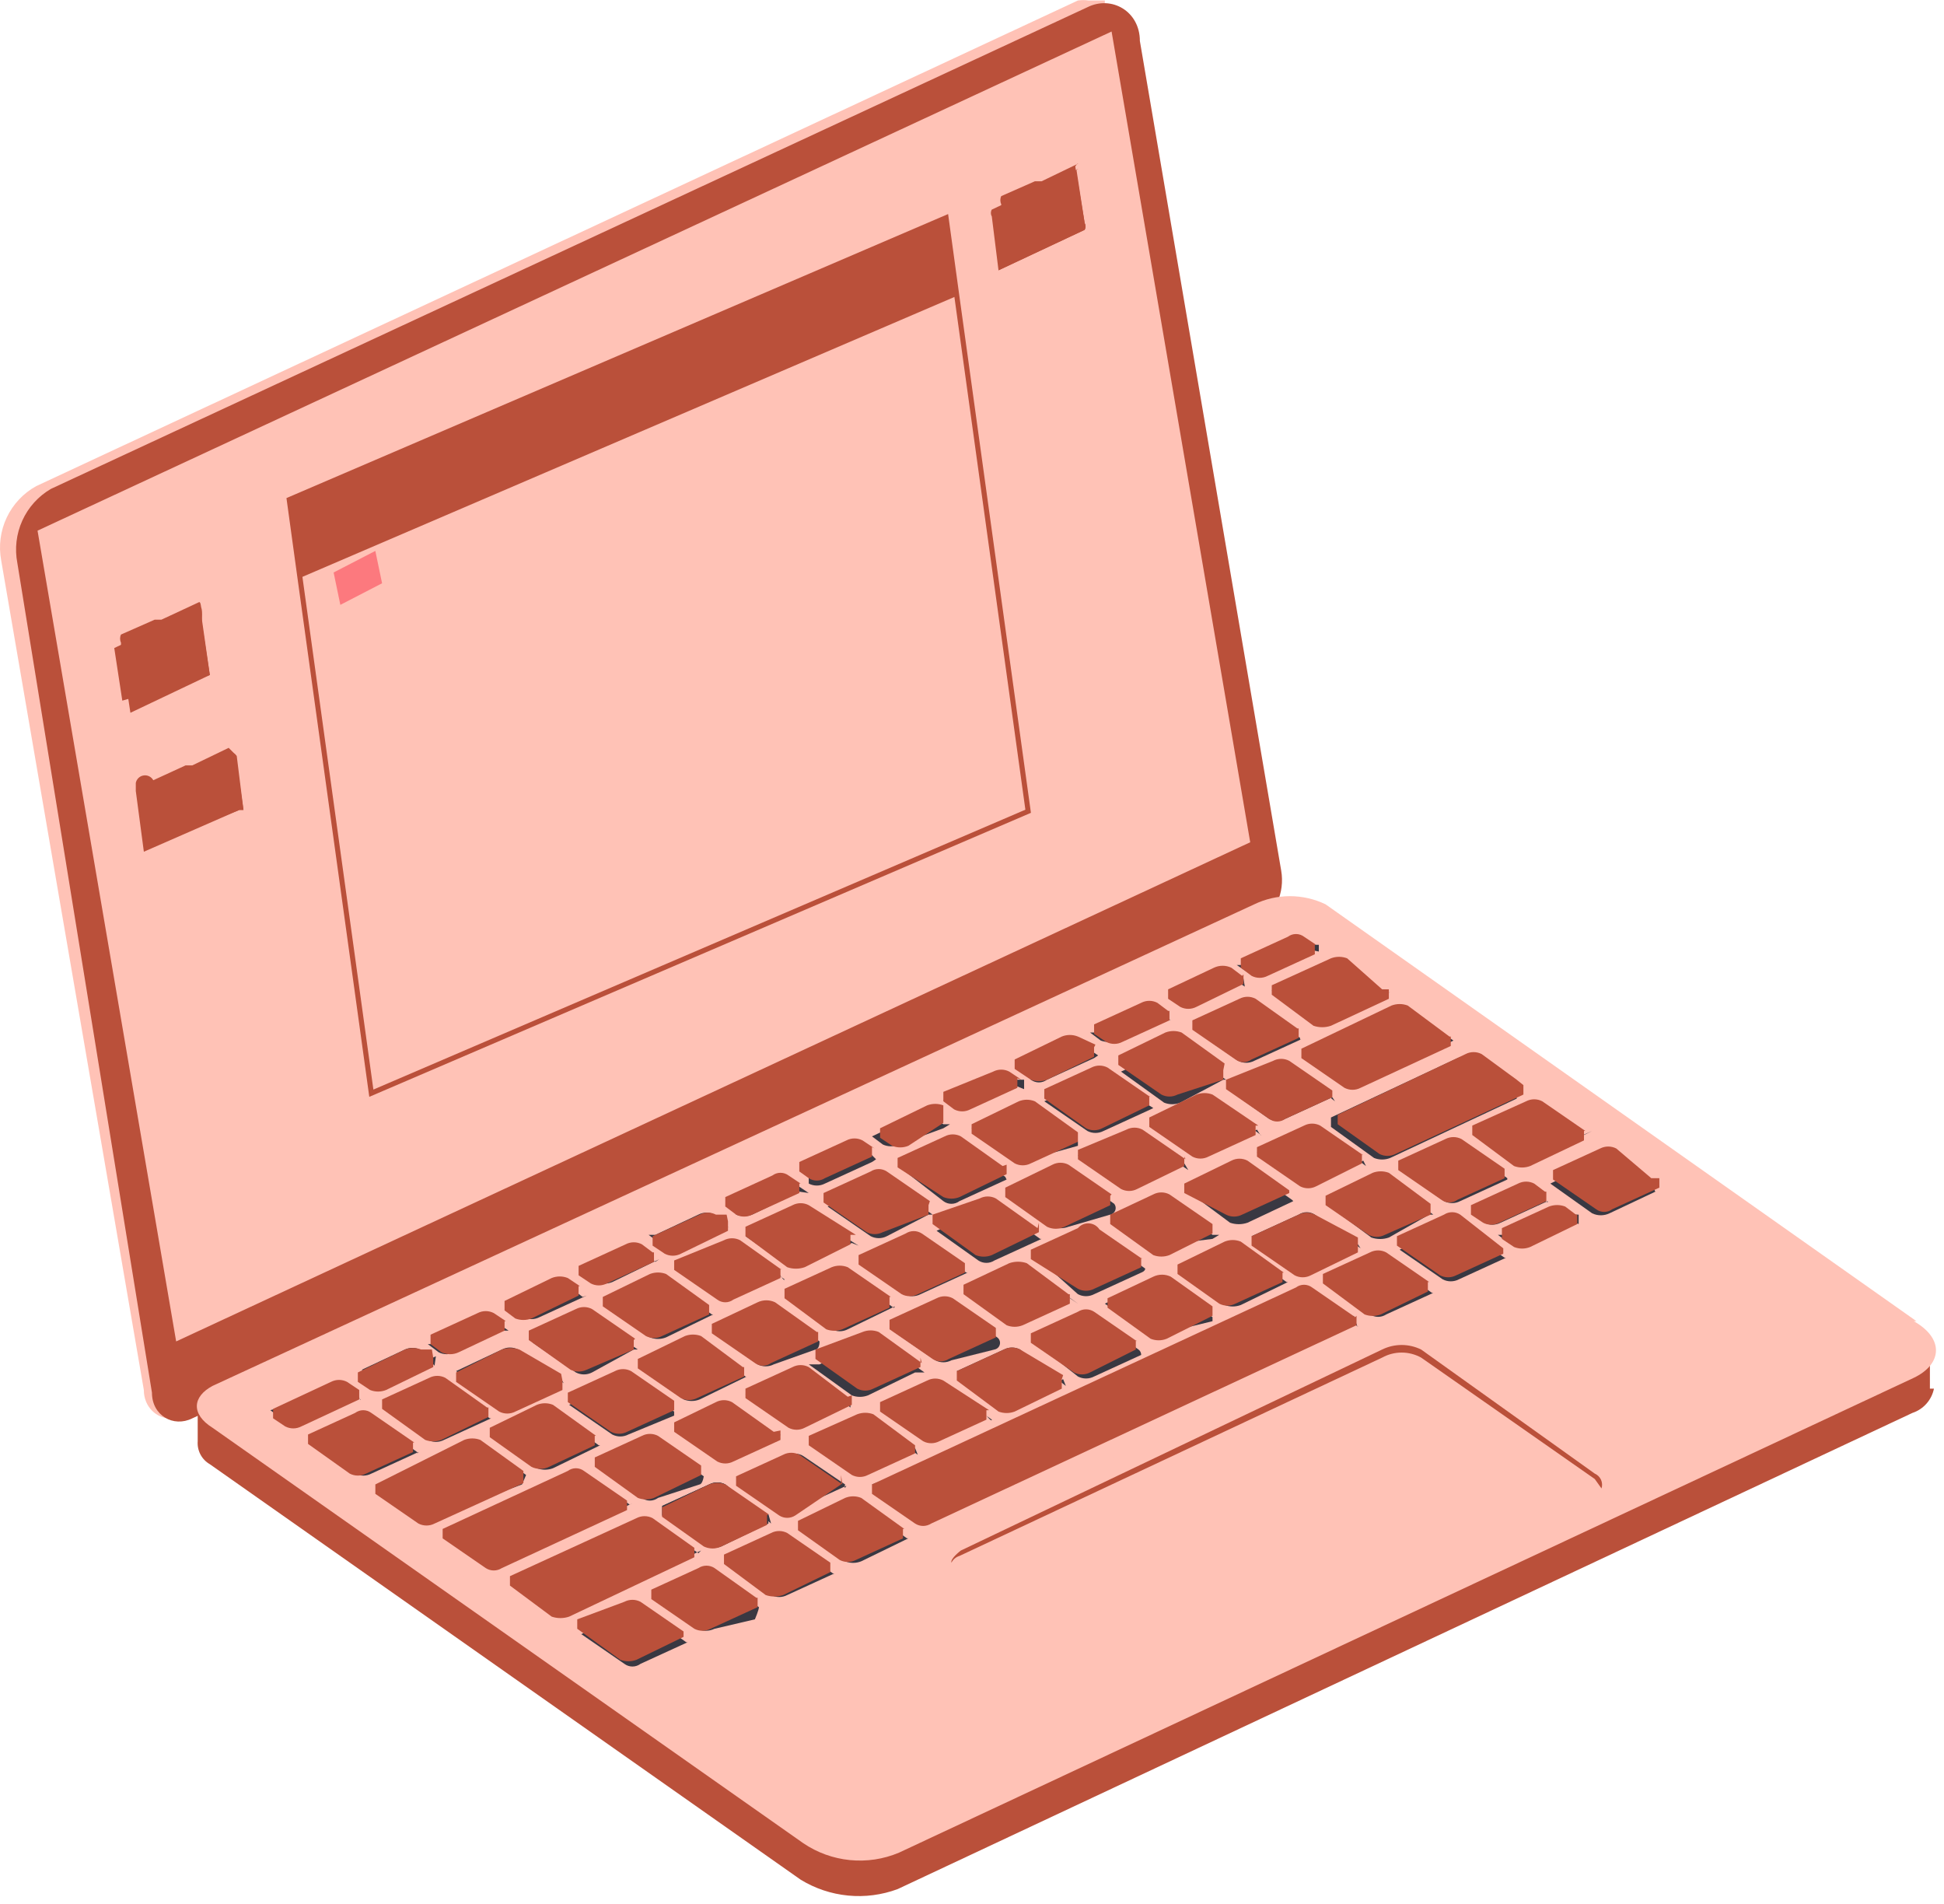 <svg width="96" height="94" viewBox="0 0 96 94" fill="none" xmlns="http://www.w3.org/2000/svg">
<path d="M62.469 42.983L55.49 1.956C55.449 1.641 55.345 1.337 55.185 1.063C55.025 0.788 54.813 0.549 54.56 0.357V0.024H53.762C53.586 -0.002 53.407 -0.002 53.23 0.024L1.786 24.001C1.151 24.353 0.642 24.896 0.332 25.553C0.021 26.211 -0.074 26.949 0.058 27.664L7.103 68.625C7.103 69.491 7.768 70.024 8.366 70.024H9.097L61.206 45.78C61.672 45.495 62.042 45.075 62.267 44.576C62.492 44.078 62.563 43.523 62.469 42.983Z" fill="#FFC2B6"/>
<path d="M53.697 0.358L2.519 24.135C1.896 24.496 1.401 25.043 1.103 25.7C0.805 26.357 0.719 27.09 0.857 27.798L7.504 68.759C7.504 69.891 8.567 70.491 9.498 70.025L62.006 45.781C62.472 45.495 62.841 45.076 63.067 44.577C63.292 44.078 63.362 43.523 63.269 42.984L56.29 2.023C56.29 0.558 54.894 -0.242 53.697 0.358V0.358Z" fill="#BA503A"/>
<path d="M54.893 1.556L1.854 26.199L8.699 66.228L61.739 41.584L54.893 1.556Z" fill="#FFC2B6"/>
<path d="M11.292 36.922L9.497 37.788C9.497 37.788 9.497 37.788 9.165 37.788L7.57 38.521C7.524 38.437 7.453 38.37 7.368 38.327C7.282 38.285 7.185 38.27 7.091 38.285C6.997 38.299 6.909 38.342 6.84 38.408C6.771 38.475 6.724 38.56 6.706 38.654V39.054L7.104 42.051L11.823 39.986H12.023L11.624 37.255L11.292 36.922Z" fill="#BA503A"/>
<path d="M11.425 37.19L7.105 39.188L7.437 41.718L11.824 39.987H12.023L11.691 37.323C11.691 37.323 11.558 37.123 11.425 37.19Z" fill="#BA503A"/>
<path d="M9.83 29.729L7.969 30.595H7.636L5.975 31.328C5.945 31.39 5.93 31.459 5.93 31.528C5.93 31.597 5.945 31.665 5.975 31.727V32.127L6.44 35.191L10.362 33.326L9.963 30.529C9.963 30.529 9.963 29.663 9.83 29.729Z" fill="#BA503A"/>
<path d="M9.895 29.996L5.642 31.994L6.04 34.592L10.361 33.326L9.962 30.729C9.962 30.729 10.028 29.93 9.895 29.996Z" fill="#BA503A"/>
<path d="M53.233 8.083L51.438 8.949H51.106L49.444 9.682C49.414 9.744 49.399 9.813 49.399 9.882C49.399 9.951 49.414 10.019 49.444 10.082V10.481L49.311 13.345L53.565 11.347C53.594 11.296 53.609 11.239 53.609 11.181C53.609 11.122 53.594 11.065 53.565 11.014L53.1 8.217C53.1 8.217 53.233 8.017 53.233 8.083Z" fill="#BA503A"/>
<path d="M53.23 8.35L48.977 10.348C48.947 10.399 48.932 10.457 48.932 10.515C48.932 10.573 48.947 10.631 48.977 10.681L49.309 13.345L53.563 11.348C53.592 11.297 53.607 11.239 53.607 11.181C53.607 11.123 53.592 11.065 53.563 11.014L53.164 8.417C53.164 8.417 53.23 8.284 53.23 8.35Z" fill="#BA503A"/>
<path d="M95.304 68.559V66.695H93.776L65.262 46.647C64.756 46.314 64.177 46.11 63.575 46.052C62.973 45.994 62.365 46.084 61.806 46.314L12.953 69.092H9.763V71.157C9.746 71.383 9.793 71.609 9.899 71.81C10.004 72.01 10.165 72.177 10.361 72.289L39.54 92.803C40.251 93.238 41.05 93.505 41.879 93.586C42.708 93.667 43.544 93.558 44.325 93.269L94.44 69.758C94.707 69.67 94.946 69.513 95.133 69.302C95.32 69.092 95.448 68.835 95.504 68.559H95.304Z" fill="#BA503A"/>
<path d="M94.639 65.228L65.461 44.648C64.911 44.383 64.309 44.245 63.699 44.245C63.089 44.245 62.487 44.383 61.938 44.648L10.494 68.425C9.497 68.958 9.43 69.824 10.494 70.49L39.672 91.004C40.358 91.468 41.149 91.754 41.973 91.835C42.797 91.917 43.628 91.791 44.391 91.47L94.506 68.026C95.902 67.36 96.035 66.094 94.506 65.228H94.639Z" fill="#FFC2B6"/>
<path d="M82.409 58.035L65.195 45.914C64.849 45.721 64.46 45.62 64.065 45.62C63.669 45.62 63.281 45.721 62.935 45.914L12.62 69.225C11.956 69.225 11.889 70.157 12.62 70.557L29.835 82.679C30.197 82.855 30.595 82.947 30.998 82.947C31.401 82.947 31.799 82.855 32.161 82.679L82.409 59.101C82.941 59.035 83.008 58.435 82.409 58.035Z" fill="#FFC2B6"/>
<path d="M78.754 73.288L70.18 66.628C69.88 66.481 69.55 66.404 69.216 66.404C68.882 66.404 68.553 66.481 68.253 66.628L47.449 76.552C46.851 76.552 46.851 77.284 47.449 77.617L56.023 83.678C56.323 83.825 56.653 83.902 56.987 83.902C57.321 83.902 57.65 83.825 57.95 83.678L78.821 73.954C78.938 73.913 79.04 73.837 79.112 73.735C79.184 73.634 79.222 73.512 79.222 73.388C79.222 73.263 79.184 73.142 79.112 73.041C79.04 72.939 78.938 72.863 78.821 72.822L78.754 73.288Z" fill="#FFC2B6"/>
<path d="M47.383 76.818L68.253 67.027C68.548 66.864 68.88 66.778 69.217 66.778C69.554 66.778 69.885 66.864 70.18 67.027L78.755 73.022L79.087 73.488C79.132 73.346 79.123 73.193 79.062 73.057C79 72.922 78.891 72.814 78.755 72.755L70.18 66.628C69.88 66.481 69.551 66.404 69.217 66.404C68.883 66.404 68.553 66.481 68.253 66.628L47.449 76.552C47.449 76.552 46.918 76.951 46.984 77.151C47.025 77.072 47.081 77.001 47.15 76.944C47.218 76.887 47.297 76.844 47.383 76.818V76.818Z" fill="#BA503A"/>
<path d="M20.598 71.689L18.537 70.224C18.28 70.127 17.997 70.127 17.74 70.224L15.413 71.29L17.54 72.755C17.663 72.819 17.8 72.853 17.939 72.853C18.078 72.853 18.215 72.819 18.338 72.755L20.664 71.689C20.664 71.689 20.598 71.822 20.598 71.689Z" fill="#393842"/>
<path d="M33.89 81.08L31.83 79.615C31.707 79.551 31.57 79.517 31.431 79.517C31.292 79.517 31.155 79.551 31.032 79.615L28.706 80.68L30.833 82.146C30.948 82.232 31.088 82.279 31.232 82.279C31.376 82.279 31.515 82.232 31.631 82.146L33.957 81.08H33.89Z" fill="#393842"/>
<path d="M37.478 79.349L35.418 77.884C35.162 77.78 34.876 77.78 34.62 77.884L32.361 78.95L34.421 80.415C34.556 80.48 34.703 80.513 34.853 80.513C35.003 80.513 35.15 80.48 35.285 80.415L37.279 79.949C37.279 79.949 37.478 79.482 37.478 79.349Z" fill="#393842"/>
<path d="M41.134 77.684L39.074 76.219C38.955 76.141 38.817 76.1 38.675 76.1C38.533 76.1 38.395 76.141 38.276 76.219L35.95 77.284L38.077 78.75C38.2 78.814 38.337 78.847 38.476 78.847C38.614 78.847 38.751 78.814 38.874 78.75L41.201 77.684H41.134Z" fill="#393842"/>
<path d="M44.79 75.951L42.729 74.486C42.606 74.422 42.469 74.388 42.33 74.388C42.191 74.388 42.055 74.422 41.931 74.486L39.605 75.552L41.732 77.084C41.988 77.187 42.274 77.187 42.53 77.084L44.856 75.951H44.79Z" fill="#393842"/>
<path d="M24.187 70.024L22.06 68.559C21.937 68.495 21.8 68.461 21.662 68.461C21.523 68.461 21.386 68.495 21.263 68.559L19.003 69.625L21.13 71.09C21.253 71.154 21.39 71.188 21.529 71.188C21.668 71.188 21.804 71.154 21.927 71.09L24.254 70.024H24.187Z" fill="#393842"/>
<path d="M29.57 71.356L27.51 69.891C27.387 69.827 27.25 69.793 27.111 69.793C26.972 69.793 26.835 69.827 26.712 69.891L24.386 70.957L26.513 72.488C26.77 72.586 27.053 72.586 27.311 72.488L29.637 71.356H29.57Z" fill="#393842"/>
<path d="M33.291 69.691L31.23 68.292C31.112 68.215 30.973 68.174 30.831 68.174C30.69 68.174 30.551 68.215 30.433 68.292L28.106 69.358L30.233 70.823C30.357 70.887 30.493 70.921 30.632 70.921C30.771 70.921 30.908 70.887 31.031 70.823L33.291 69.891V69.691Z" fill="#393842"/>
<path d="M34.754 72.888L32.694 71.423C32.57 71.358 32.434 71.325 32.295 71.325C32.156 71.325 32.019 71.358 31.896 71.423L29.57 72.488L31.697 73.954C31.811 74.04 31.951 74.087 32.095 74.087C32.239 74.087 32.379 74.04 32.494 73.954L34.554 73.287C34.554 73.287 34.687 73.287 34.754 72.888Z" fill="#393842"/>
<path d="M38.078 75.219L35.819 73.288C35.695 73.224 35.559 73.19 35.42 73.19C35.281 73.19 35.144 73.224 35.021 73.288L32.695 74.353L34.822 75.885C35.078 75.982 35.362 75.982 35.619 75.885L37.945 74.753L38.078 75.219Z" fill="#393842"/>
<path d="M41.732 73.288L39.672 71.889C39.553 71.812 39.414 71.77 39.273 71.77C39.131 71.77 38.993 71.812 38.874 71.889L36.548 72.955L38.675 74.42C38.798 74.484 38.935 74.518 39.074 74.518C39.212 74.518 39.349 74.484 39.472 74.42L41.799 73.354C41.799 73.354 41.666 73.621 41.732 73.288Z" fill="#393842"/>
<path d="M45.322 71.823L43.262 70.358C43.139 70.293 43.002 70.26 42.863 70.26C42.724 70.26 42.587 70.293 42.464 70.358L39.938 71.09L41.999 72.622C42.279 72.719 42.583 72.719 42.863 72.622L45.189 71.49L45.322 71.823Z" fill="#393842"/>
<path d="M48.978 70.091L46.585 68.359C46.33 68.255 46.044 68.255 45.788 68.359L43.528 69.491L45.588 70.956C45.711 71.021 45.848 71.054 45.987 71.054C46.126 71.054 46.263 71.021 46.386 70.956L48.712 69.891C48.712 69.891 48.978 70.224 48.978 70.091Z" fill="#393842"/>
<path d="M52.634 68.426L50.374 66.627C50.251 66.563 50.114 66.53 49.975 66.53C49.836 66.53 49.7 66.563 49.576 66.627L47.25 67.693L49.377 69.158C49.496 69.236 49.634 69.277 49.776 69.277C49.917 69.277 50.056 69.236 50.175 69.158L52.501 68.093L52.634 68.426Z" fill="#393842"/>
<path d="M56.222 66.628L54.162 65.163C53.882 65.066 53.578 65.066 53.298 65.163L51.038 66.228L53.231 67.96C53.355 68.024 53.491 68.058 53.63 68.058C53.769 68.058 53.906 68.024 54.029 67.96L56.355 66.894C56.355 66.843 56.343 66.792 56.32 66.745C56.297 66.699 56.264 66.659 56.222 66.628V66.628Z" fill="#393842"/>
<path d="M59.877 65.029L57.617 63.297C57.502 63.211 57.362 63.164 57.218 63.164C57.075 63.164 56.935 63.211 56.82 63.297L54.56 64.363L56.62 65.828C56.743 65.892 56.88 65.926 57.019 65.926C57.158 65.926 57.295 65.892 57.418 65.828L59.877 65.229V65.029Z" fill="#393842"/>
<path d="M63.534 63.297L61.474 61.832C61.35 61.768 61.214 61.734 61.075 61.734C60.936 61.734 60.799 61.768 60.676 61.832L58.35 62.898L60.477 64.43C60.733 64.527 61.017 64.527 61.274 64.43L63.6 63.297H63.534Z" fill="#393842"/>
<path d="M67.19 61.632L64.93 59.967C64.811 59.889 64.673 59.848 64.531 59.848C64.39 59.848 64.251 59.889 64.132 59.967L61.806 61.032L63.933 62.498C64.056 62.562 64.193 62.596 64.332 62.596C64.471 62.596 64.608 62.562 64.731 62.498L67.057 61.432L67.19 61.632Z" fill="#393842"/>
<path d="M70.713 63.831L68.652 62.365C68.529 62.301 68.392 62.268 68.253 62.268C68.115 62.268 67.978 62.301 67.855 62.365L65.528 63.431L67.655 64.896C67.774 64.974 67.912 65.015 68.054 65.015C68.196 65.015 68.334 64.974 68.453 64.896L70.779 63.831H70.713Z" fill="#393842"/>
<path d="M74.302 62.098L72.242 60.633C71.962 60.536 71.657 60.536 71.377 60.633L69.118 61.699L71.245 63.164C71.368 63.228 71.504 63.261 71.643 63.261C71.782 63.261 71.919 63.228 72.042 63.164L74.368 62.098C74.346 62.096 74.324 62.096 74.302 62.098V62.098Z" fill="#393842"/>
<path d="M81.678 58.702L79.618 57.303C79.495 57.239 79.358 57.206 79.219 57.206C79.08 57.206 78.943 57.239 78.82 57.303L76.56 58.436L78.621 59.901C78.755 59.966 78.903 60 79.053 60C79.202 60 79.35 59.966 79.485 59.901L81.745 58.835L81.678 58.702Z" fill="#393842"/>
<path d="M78.223 56.037L76.162 54.638C76.044 54.561 75.905 54.52 75.764 54.52C75.622 54.52 75.484 54.561 75.365 54.638H75.032L73.039 55.571L75.165 57.036C75.281 57.123 75.421 57.169 75.564 57.169C75.708 57.169 75.848 57.123 75.963 57.036L78.622 55.837L78.223 56.037Z" fill="#393842"/>
<path d="M70.779 59.967L68.719 58.502C68.595 58.438 68.459 58.404 68.32 58.404C68.181 58.404 68.044 58.438 67.921 58.502L65.661 59.568L67.722 61.099C68.002 61.196 68.306 61.196 68.586 61.099L70.58 59.967H70.779Z" fill="#393842"/>
<path d="M74.435 58.169L72.374 56.703C72.119 56.6 71.833 56.6 71.577 56.703L69.251 57.836L71.311 59.301C71.434 59.365 71.571 59.399 71.71 59.399C71.849 59.399 71.985 59.365 72.109 59.301L74.435 58.235C74.435 58.235 74.435 58.302 74.435 58.169Z" fill="#393842"/>
<path d="M38.343 71.156L36.283 69.691C36.16 69.627 36.023 69.593 35.884 69.593C35.745 69.593 35.608 69.627 35.485 69.691L33.292 70.424L35.352 71.956C35.632 72.052 35.936 72.052 36.216 71.956L38.542 70.823C38.542 70.823 38.343 71.223 38.343 71.156Z" fill="#393842"/>
<path d="M41.998 69.492L39.937 67.76C39.822 67.674 39.682 67.627 39.539 67.627C39.395 67.627 39.255 67.674 39.14 67.76L36.813 68.826L38.874 70.291C38.997 70.356 39.134 70.389 39.273 70.389C39.411 70.389 39.548 70.356 39.672 70.291L41.998 69.226V69.492Z" fill="#393842"/>
<path d="M45.654 67.76L43.594 66.294C43.471 66.23 43.334 66.197 43.195 66.197C43.056 66.197 42.92 66.23 42.797 66.294L40.47 67.36H39.938L42.065 68.892C42.322 68.989 42.606 68.989 42.863 68.892L45.189 67.76H45.654Z" fill="#393842"/>
<path d="M49.244 66.028L47.184 64.563C46.904 64.466 46.6 64.466 46.32 64.563L44.06 65.695L46.187 67.16C46.31 67.225 46.447 67.258 46.586 67.258C46.724 67.258 46.861 67.225 46.984 67.16L49.111 66.628C49.176 66.616 49.235 66.585 49.282 66.54C49.33 66.495 49.362 66.436 49.376 66.372C49.391 66.308 49.386 66.241 49.362 66.18C49.339 66.119 49.297 66.066 49.244 66.028Z" fill="#393842"/>
<path d="M53.231 64.362L50.639 62.631C50.516 62.567 50.379 62.533 50.24 62.533C50.101 62.533 49.965 62.567 49.841 62.631L47.581 63.696L49.642 65.162C49.765 65.226 49.902 65.259 50.041 65.259C50.18 65.259 50.316 65.226 50.44 65.162L52.766 64.029L53.231 64.362Z" fill="#393842"/>
<path d="M56.554 62.632L54.493 61.166C54.236 61.069 53.953 61.069 53.696 61.166L51.37 62.232L53.231 63.897C53.354 63.961 53.491 63.995 53.63 63.995C53.768 63.995 53.905 63.961 54.028 63.897L56.355 62.831C56.355 62.831 56.554 62.765 56.554 62.632Z" fill="#393842"/>
<path d="M60.209 60.966H59.877L57.816 59.501C57.693 59.436 57.556 59.403 57.418 59.403C57.279 59.403 57.142 59.436 57.019 59.501L54.825 59.967L56.952 61.432C57.067 61.519 57.207 61.565 57.351 61.565C57.495 61.565 57.635 61.519 57.75 61.432L59.877 61.166L60.209 60.966Z" fill="#393842"/>
<path d="M63.799 59.235L61.739 57.77C61.483 57.666 61.197 57.666 60.941 57.77L58.681 58.835L60.742 60.367C61.022 60.464 61.326 60.464 61.606 60.367L63.865 59.302C63.847 59.276 63.824 59.254 63.799 59.235V59.235Z" fill="#393842"/>
<path d="M67.456 57.57L65.196 55.838C65.077 55.761 64.939 55.72 64.797 55.72C64.655 55.72 64.517 55.761 64.398 55.838L62.072 56.904L64.199 58.369C64.322 58.433 64.459 58.467 64.597 58.467C64.736 58.467 64.873 58.433 64.996 58.369L67.323 57.303L67.456 57.57Z" fill="#393842"/>
<path d="M36.815 67.959L34.688 66.494C34.565 66.43 34.428 66.396 34.289 66.396C34.15 66.396 34.014 66.43 33.89 66.494L31.631 67.56L33.758 69.092C34.013 69.195 34.299 69.195 34.555 69.092L36.881 67.959C36.881 67.959 36.815 68.026 36.815 67.959Z" fill="#393842"/>
<path d="M40.471 66.228L38.41 64.763C38.154 64.659 37.868 64.659 37.613 64.763L35.353 65.895L37.413 67.361C37.536 67.425 37.673 67.458 37.812 67.458C37.951 67.458 38.088 67.425 38.211 67.361L40.271 66.628C40.271 66.628 40.471 66.628 40.471 66.228Z" fill="#393842"/>
<path d="M44.127 64.562L42.066 63.097C41.943 63.033 41.806 62.999 41.667 62.999C41.528 62.999 41.392 63.033 41.268 63.097L38.942 64.163L41.069 65.628C41.192 65.692 41.329 65.726 41.468 65.726C41.607 65.726 41.743 65.692 41.867 65.628L44.193 64.496C44.193 64.496 44.127 64.629 44.127 64.562Z" fill="#393842"/>
<path d="M47.716 62.832L45.655 61.367C45.398 61.269 45.115 61.269 44.858 61.367L42.532 62.432L44.658 63.897C44.782 63.962 44.918 63.995 45.057 63.995C45.196 63.995 45.333 63.962 45.456 63.897L47.782 62.832C47.76 62.83 47.738 62.83 47.716 62.832V62.832Z" fill="#393842"/>
<path d="M51.369 61.166L49.309 59.7C49.185 59.636 49.049 59.603 48.91 59.603C48.771 59.603 48.634 59.636 48.511 59.7L46.251 60.766L48.312 62.231C48.43 62.309 48.569 62.35 48.711 62.35C48.852 62.35 48.991 62.309 49.109 62.231L51.435 61.166H51.369Z" fill="#393842"/>
<path d="M55.025 59.435L52.965 57.97C52.707 57.873 52.424 57.873 52.167 57.97L49.841 59.035L51.968 60.567C52.224 60.664 52.508 60.664 52.765 60.567L54.825 59.968C54.882 59.957 54.934 59.932 54.978 59.895C55.021 59.859 55.055 59.811 55.075 59.758C55.095 59.704 55.101 59.646 55.092 59.59C55.083 59.533 55.06 59.48 55.025 59.435Z" fill="#393842"/>
<path d="M58.682 57.769L56.622 56.37C56.503 56.293 56.364 56.252 56.223 56.252C56.081 56.252 55.943 56.293 55.824 56.37L53.232 57.036L55.359 58.502C55.482 58.566 55.619 58.599 55.758 58.599C55.897 58.599 56.033 58.566 56.156 58.502L58.483 57.436L58.682 57.769Z" fill="#393842"/>
<path d="M62.272 56.037L59.879 54.305C59.756 54.241 59.619 54.208 59.48 54.208C59.341 54.208 59.204 54.241 59.081 54.305L56.821 55.371L58.948 56.903C59.204 57.007 59.49 57.007 59.746 56.903L62.072 55.771C62.072 55.771 62.272 56.104 62.272 56.037Z" fill="#393842"/>
<path d="M65.926 54.372L63.666 52.64C63.543 52.576 63.406 52.543 63.267 52.543C63.128 52.543 62.992 52.576 62.868 52.64L60.609 53.773L62.669 55.238C62.792 55.302 62.929 55.336 63.068 55.336C63.207 55.336 63.343 55.302 63.467 55.238L65.793 54.172L65.926 54.372Z" fill="#393842"/>
<path d="M27.842 68.293L25.582 66.627C25.459 66.563 25.322 66.53 25.183 66.53C25.044 66.53 24.907 66.563 24.784 66.627L22.524 67.693L24.585 69.225C24.842 69.322 25.125 69.322 25.382 69.225L27.709 68.093L27.842 68.293Z" fill="#393842"/>
<path d="M31.496 66.627L29.436 65.229C29.317 65.151 29.178 65.11 29.037 65.11C28.895 65.11 28.757 65.151 28.638 65.229L26.312 66.294L28.439 67.76C28.562 67.824 28.699 67.857 28.837 67.857C28.976 67.857 29.113 67.824 29.236 67.76L31.297 66.627H31.496Z" fill="#393842"/>
<path d="M35.153 64.896L33.093 63.431C32.969 63.366 32.833 63.333 32.694 63.333C32.555 63.333 32.418 63.366 32.295 63.431L29.969 64.496L32.096 66.028C32.351 66.132 32.637 66.132 32.893 66.028L35.219 64.896H35.153Z" fill="#393842"/>
<path d="M38.742 63.164L36.681 61.699C36.426 61.595 36.14 61.595 35.884 61.699L33.292 62.498L35.352 63.963C35.487 64.028 35.635 64.062 35.784 64.062C35.934 64.062 36.081 64.028 36.216 63.963L38.476 62.897C38.476 62.897 38.742 63.297 38.742 63.164Z" fill="#393842"/>
<path d="M42.397 61.499L39.937 59.967C39.814 59.903 39.677 59.869 39.539 59.869C39.4 59.869 39.263 59.903 39.14 59.967L36.813 61.033L38.94 62.498C39.063 62.562 39.2 62.596 39.339 62.596C39.478 62.596 39.615 62.562 39.738 62.498L42.064 61.366L42.397 61.499Z" fill="#393842"/>
<path d="M46.054 59.967L43.993 58.502C43.736 58.404 43.453 58.404 43.196 58.502L40.87 59.567L42.996 61.033C43.12 61.097 43.257 61.13 43.395 61.13C43.534 61.13 43.671 61.097 43.794 61.033L45.855 59.967H46.054Z" fill="#393842"/>
<path d="M49.642 58.102L47.582 56.637C47.458 56.573 47.322 56.539 47.183 56.539C47.044 56.539 46.907 56.573 46.784 56.637L44.524 57.703L46.585 59.301C46.7 59.388 46.84 59.434 46.983 59.434C47.127 59.434 47.267 59.388 47.382 59.301L49.709 58.235L49.642 58.102Z" fill="#393842"/>
<path d="M53.231 56.37L51.038 54.639C50.915 54.574 50.778 54.541 50.639 54.541C50.501 54.541 50.364 54.574 50.24 54.639L47.981 55.704L50.041 57.236C50.298 57.333 50.582 57.333 50.839 57.236L53.231 56.57V56.37Z" fill="#393842"/>
<path d="M56.954 54.705L54.694 53.307C54.575 53.229 54.437 53.188 54.295 53.188C54.154 53.188 54.015 53.229 53.896 53.307L51.57 54.372L53.697 55.838C53.82 55.902 53.957 55.935 54.096 55.935C54.235 55.935 54.371 55.902 54.495 55.838L56.821 54.772L56.954 54.705Z" fill="#393842"/>
<path d="M60.542 53.307L58.482 51.842C58.359 51.778 58.222 51.744 58.083 51.744C57.944 51.744 57.808 51.778 57.684 51.842L55.358 52.907L57.485 54.439C57.741 54.543 58.027 54.543 58.283 54.439L60.41 53.307H60.542Z" fill="#393842"/>
<path d="M64.198 51.242L62.138 49.776C61.882 49.673 61.596 49.673 61.34 49.776L59.08 50.908L61.141 52.374C61.264 52.438 61.401 52.471 61.54 52.471C61.678 52.471 61.815 52.438 61.938 52.374L64.265 51.308C64.265 51.308 64.198 51.375 64.198 51.242Z" fill="#393842"/>
<path d="M68.452 49.045L66.392 47.58C66.269 47.516 66.132 47.482 65.993 47.482C65.854 47.482 65.717 47.516 65.594 47.58L62.803 48.912L64.929 50.377C65.053 50.441 65.189 50.475 65.328 50.475C65.467 50.475 65.604 50.441 65.727 50.377L68.651 48.978L68.452 49.045Z" fill="#393842"/>
<path d="M67.055 65.496L64.995 64.03C64.802 63.959 64.59 63.959 64.397 64.03L62.137 65.096L45.321 72.422L43.061 73.288L45.188 74.753H45.919L48.245 73.688L66.856 64.963C66.856 64.963 67.055 65.629 67.055 65.496Z" fill="#393842"/>
<path d="M21.459 67.427L20.728 66.627C20.614 66.574 20.489 66.546 20.363 66.546C20.236 66.546 20.112 66.574 19.997 66.627L17.87 67.626L18.402 68.026C18.521 68.103 18.659 68.145 18.801 68.145C18.942 68.145 19.081 68.103 19.2 68.026L21.526 66.96L21.459 67.427Z" fill="#393842"/>
<path d="M25.116 65.695L24.518 65.296C24.395 65.231 24.258 65.198 24.119 65.198C23.98 65.198 23.843 65.231 23.72 65.296L21.593 66.361H21.128L21.66 66.761C21.783 66.825 21.92 66.859 22.059 66.859C22.198 66.859 22.334 66.825 22.457 66.761L24.784 65.695H25.116Z" fill="#393842"/>
<path d="M28.772 64.03L28.241 63.631C28.117 63.566 27.98 63.533 27.842 63.533C27.703 63.533 27.566 63.566 27.443 63.631L25.25 64.63L25.848 65.029C25.971 65.093 26.108 65.127 26.247 65.127C26.385 65.127 26.522 65.093 26.645 65.029L28.972 63.964L28.772 64.03Z" fill="#393842"/>
<path d="M32.361 62.299L31.83 61.899C31.55 61.803 31.246 61.803 30.966 61.899L28.839 62.898L29.437 63.298C29.693 63.402 29.979 63.402 30.235 63.298L32.561 62.166L32.361 62.299Z" fill="#393842"/>
<path d="M36.018 60.633L35.287 59.967C35.163 59.903 35.027 59.869 34.888 59.869C34.749 59.869 34.612 59.903 34.489 59.967L32.362 60.966H32.03L32.562 61.366C32.685 61.43 32.822 61.464 32.96 61.464C33.099 61.464 33.236 61.43 33.359 61.366L35.685 60.3L36.018 60.633Z" fill="#393842"/>
<path d="M39.938 58.901L39.34 58.502C39.083 58.404 38.8 58.404 38.542 58.502L36.416 59.501L36.349 59.967C36.606 60.064 36.89 60.064 37.147 59.967L39.473 58.835L39.938 58.901Z" fill="#393842"/>
<path d="M43.262 57.236L42.597 56.57C42.474 56.506 42.337 56.473 42.198 56.473C42.059 56.473 41.923 56.506 41.8 56.57L39.938 57.503V58.435C40.062 58.499 40.198 58.533 40.337 58.533C40.476 58.533 40.613 58.499 40.736 58.435L43.062 57.37L43.262 57.236Z" fill="#393842"/>
<path d="M46.916 55.505H46.584L45.986 55.105C45.862 55.041 45.726 55.007 45.587 55.007C45.448 55.007 45.311 55.041 45.188 55.105L43.061 56.104L43.593 56.504C43.717 56.563 43.854 56.594 43.992 56.594C44.13 56.594 44.266 56.563 44.39 56.504L46.584 55.705L46.916 55.505Z" fill="#393842"/>
<path d="M50.573 53.773V53.307H49.842C49.727 53.22 49.587 53.173 49.443 53.173C49.299 53.173 49.16 53.22 49.044 53.307L46.917 54.306H46.585L47.117 54.705C47.24 54.77 47.377 54.803 47.516 54.803C47.655 54.803 47.791 54.77 47.914 54.705L50.241 53.64L50.573 53.773Z" fill="#393842"/>
<path d="M54.228 52.108L53.231 51.442C53.108 51.378 52.971 51.344 52.832 51.344C52.693 51.344 52.556 51.378 52.433 51.442L50.24 52.441L50.904 53.307C51.02 53.393 51.159 53.44 51.303 53.44C51.447 53.44 51.587 53.393 51.702 53.307L54.028 52.241L54.228 52.108Z" fill="#393842"/>
<path d="M57.817 50.377L57.285 49.977C57.005 49.881 56.701 49.881 56.421 49.977L54.294 50.976H53.829L54.361 51.376C54.641 51.472 54.945 51.472 55.225 51.376L57.485 50.243L57.817 50.377Z" fill="#393842"/>
<path d="M61.472 48.711L60.874 48.311C60.767 48.154 60.612 48.036 60.432 47.975C60.252 47.915 60.056 47.916 59.877 47.978L57.75 48.977L58.282 49.377C58.405 49.441 58.542 49.475 58.681 49.475C58.819 49.475 58.956 49.441 59.079 49.377L61.406 48.311L61.472 48.711Z" fill="#393842"/>
<path d="M65.127 46.979V46.646H64.396C64.139 46.549 63.856 46.549 63.599 46.646L61.472 47.645H61.073L61.671 48.045C61.928 48.142 62.212 48.142 62.469 48.045L64.795 46.913L65.127 46.979Z" fill="#393842"/>
<path d="M25.98 72.821L23.919 71.356C23.796 71.292 23.659 71.258 23.521 71.258C23.382 71.258 23.245 71.292 23.122 71.356L18.802 73.354L20.928 74.819C21.052 74.884 21.188 74.917 21.327 74.917C21.466 74.917 21.603 74.884 21.726 74.819L25.78 73.287L25.98 72.821Z" fill="#393842"/>
<path d="M31.098 74.287L28.971 72.755C28.714 72.658 28.431 72.658 28.174 72.755L22.125 75.619L24.252 77.085C24.375 77.149 24.512 77.182 24.651 77.182C24.79 77.182 24.927 77.149 25.05 77.085L31.231 74.221L31.098 74.287Z" fill="#393842"/>
<path d="M34.489 76.684L32.362 75.219C32.247 75.133 32.107 75.086 31.963 75.086C31.819 75.086 31.679 75.133 31.564 75.219L25.516 78.016L27.643 79.482C27.766 79.546 27.903 79.579 28.042 79.579C28.18 79.579 28.317 79.546 28.44 79.482L34.622 76.551L34.489 76.684Z" fill="#393842"/>
<path d="M71.776 51.375L69.649 49.91C69.525 49.846 69.389 49.812 69.25 49.812C69.111 49.812 68.974 49.846 68.851 49.91L64.464 51.975L66.525 53.507C66.782 53.604 67.065 53.604 67.322 53.507L71.776 51.375V51.375Z" fill="#393842"/>
<path d="M74.899 53.773L72.772 52.241C72.517 52.138 72.231 52.138 71.975 52.241L65.727 55.172C65.727 55.172 65.727 55.505 65.727 55.638L67.854 57.17C68.11 57.273 68.396 57.273 68.651 57.17L74.899 54.239C74.899 54.239 74.899 53.906 74.899 53.773Z" fill="#393842"/>
<path d="M76.428 59.368L75.83 58.968C75.715 58.882 75.575 58.835 75.431 58.835C75.287 58.835 75.147 58.882 75.032 58.968L72.772 59.967L73.304 60.367C73.427 60.431 73.564 60.465 73.703 60.465C73.842 60.465 73.978 60.431 74.102 60.367L76.428 59.301V59.368Z" fill="#393842"/>
<path d="M77.958 60.433V59.967H77.227C77.104 59.903 76.967 59.869 76.828 59.869C76.689 59.869 76.552 59.903 76.429 59.967L74.302 60.966H73.97L74.502 61.366C74.625 61.43 74.762 61.464 74.9 61.464C75.039 61.464 75.176 61.43 75.299 61.366L77.626 60.3L77.958 60.433Z" fill="#393842"/>
<path d="M37.945 74.953L35.819 73.288C35.695 73.224 35.559 73.19 35.42 73.19C35.281 73.19 35.144 73.224 35.021 73.288L32.695 74.353C32.695 74.353 32.695 74.686 32.695 74.82L34.822 76.351C35.078 76.449 35.362 76.449 35.619 76.351L37.945 75.219C37.945 75.219 37.945 75.219 37.945 74.753V74.953Z" fill="#393842"/>
<path d="M17.805 69.092L17.273 68.692C17.154 68.615 17.016 68.573 16.874 68.573C16.733 68.573 16.594 68.615 16.475 68.692L13.351 69.624H13.019H13.351L13.883 70.024C14.006 70.088 14.143 70.122 14.282 70.122C14.421 70.122 14.557 70.088 14.681 70.024L17.605 68.692C17.605 68.692 17.805 69.225 17.805 69.092Z" fill="#393842"/>
<path d="M20.463 71.223L18.336 69.757C18.221 69.671 18.081 69.624 17.937 69.624C17.793 69.624 17.654 69.671 17.538 69.757L15.212 70.823V71.289L17.273 72.755C17.396 72.819 17.533 72.852 17.671 72.852C17.81 72.852 17.947 72.819 18.07 72.755L20.396 71.689C20.396 71.689 20.396 71.689 20.396 71.223H20.463Z" fill="#BA503A"/>
<path d="M24.053 69.491L21.993 68.026C21.87 67.962 21.733 67.928 21.594 67.928C21.455 67.928 21.319 67.962 21.195 68.026L18.869 69.091C18.869 69.091 18.869 69.424 18.869 69.558L20.996 71.09C21.253 71.187 21.537 71.187 21.794 71.09L24.12 69.957C24.12 69.957 24.12 69.957 24.12 69.491H24.053Z" fill="#BA503A"/>
<path d="M27.709 67.827L25.648 66.628C25.368 66.531 25.064 66.531 24.784 66.628L22.524 67.76C22.524 67.76 22.524 67.76 22.524 68.226L24.651 69.692C24.774 69.756 24.911 69.789 25.05 69.789C25.189 69.789 25.326 69.756 25.449 69.692L27.775 68.626V68.16L27.709 67.827Z" fill="#BA503A"/>
<path d="M31.364 66.094L29.237 64.629C29.114 64.565 28.977 64.531 28.838 64.531C28.699 64.531 28.562 64.565 28.439 64.629L26.113 65.695C26.113 65.695 26.113 66.028 26.113 66.161L28.174 67.626C28.298 67.685 28.434 67.716 28.572 67.716C28.71 67.716 28.846 67.685 28.971 67.626L31.297 66.627C31.297 66.627 31.297 66.294 31.297 66.161L31.364 66.094Z" fill="#BA503A"/>
<path d="M35.019 64.43L32.892 62.898C32.635 62.801 32.352 62.801 32.095 62.898L29.768 64.031C29.768 64.031 29.768 64.031 29.768 64.497L31.895 65.962C32.018 66.026 32.155 66.06 32.294 66.06C32.433 66.06 32.57 66.026 32.693 65.962L35.019 64.896C35.019 64.896 35.019 64.563 35.019 64.43Z" fill="#BA503A"/>
<path d="M38.609 62.697L36.549 61.232C36.425 61.168 36.289 61.135 36.15 61.135C36.011 61.135 35.874 61.168 35.751 61.232L33.292 62.231C33.292 62.231 33.292 62.564 33.292 62.697L35.419 64.163C35.534 64.249 35.674 64.296 35.817 64.296C35.961 64.296 36.101 64.249 36.216 64.163L38.542 63.097C38.542 63.097 38.542 62.764 38.542 62.631L38.609 62.697Z" fill="#BA503A"/>
<path d="M42.264 60.966L39.937 59.501C39.814 59.436 39.677 59.403 39.539 59.403C39.4 59.403 39.263 59.436 39.14 59.501L36.813 60.566V61.032L38.874 62.564C39.154 62.661 39.458 62.661 39.738 62.564L41.998 61.432C41.998 61.432 41.998 61.432 41.998 60.966H42.264Z" fill="#BA503A"/>
<path d="M45.92 59.302L43.793 57.837C43.674 57.759 43.536 57.718 43.394 57.718C43.253 57.718 43.114 57.759 42.995 57.837L40.669 58.902C40.669 58.902 40.669 59.235 40.669 59.368L42.796 60.834C42.919 60.898 43.056 60.931 43.195 60.931C43.334 60.931 43.471 60.898 43.594 60.834L45.853 59.968C45.853 59.968 45.853 59.635 45.853 59.502L45.92 59.302Z" fill="#BA503A"/>
<path d="M49.511 57.569L47.45 56.104C47.327 56.04 47.19 56.006 47.051 56.006C46.912 56.006 46.776 56.04 46.653 56.104L44.326 57.169C44.326 57.169 44.326 57.169 44.326 57.636L46.586 59.101C46.842 59.205 47.128 59.205 47.384 59.101L49.71 57.969C49.71 57.969 49.71 57.969 49.71 57.502L49.511 57.569Z" fill="#BA503A"/>
<path d="M53.231 55.905L51.105 54.373C50.849 54.269 50.563 54.269 50.307 54.373L47.981 55.505C47.981 55.505 47.981 55.505 47.981 55.971L50.108 57.437C50.231 57.501 50.368 57.534 50.506 57.534C50.645 57.534 50.782 57.501 50.905 57.437L53.231 56.371V55.905Z" fill="#BA503A"/>
<path d="M56.821 54.172L54.694 52.707C54.571 52.643 54.434 52.609 54.295 52.609C54.156 52.609 54.02 52.643 53.896 52.707L51.57 53.773C51.57 53.773 51.57 53.773 51.57 54.239L53.63 55.704C53.754 55.768 53.891 55.802 54.029 55.802C54.168 55.802 54.305 55.768 54.428 55.704L56.754 54.572C56.754 54.572 56.754 54.572 56.754 54.106L56.821 54.172Z" fill="#BA503A"/>
<path d="M33.292 69.158L31.165 67.693C31.042 67.628 30.905 67.595 30.766 67.595C30.628 67.595 30.491 67.628 30.368 67.693L28.041 68.758C28.041 68.758 28.041 68.758 28.041 69.225L30.168 70.69C30.291 70.754 30.428 70.787 30.567 70.787C30.706 70.787 30.843 70.754 30.966 70.69L33.292 69.624C33.292 69.624 33.292 69.624 33.292 69.158V69.158Z" fill="#BA503A"/>
<path d="M36.681 67.494L34.621 65.962C34.364 65.865 34.08 65.865 33.823 65.962L31.497 67.094C31.497 67.094 31.497 67.094 31.497 67.56L33.624 69.026C33.747 69.09 33.884 69.123 34.023 69.123C34.162 69.123 34.298 69.09 34.422 69.026L36.748 67.96C36.748 67.96 36.748 67.96 36.748 67.494H36.681Z" fill="#BA503A"/>
<path d="M40.337 65.762L38.276 64.296C38.141 64.231 37.994 64.198 37.844 64.198C37.695 64.198 37.547 64.231 37.412 64.296L35.152 65.362C35.152 65.362 35.152 65.362 35.152 65.828L37.279 67.294C37.394 67.38 37.534 67.427 37.678 67.427C37.822 67.427 37.962 67.38 38.077 67.294L40.403 66.228V65.762H40.337Z" fill="#BA503A"/>
<path d="M43.992 64.03L41.866 62.565C41.61 62.461 41.324 62.461 41.068 62.565L38.742 63.63C38.742 63.63 38.742 63.964 38.742 64.097L40.802 65.629C41.059 65.726 41.343 65.726 41.6 65.629L43.926 64.563C43.926 64.563 43.926 64.563 43.926 64.03H43.992Z" fill="#BA503A"/>
<path d="M47.65 62.365L45.523 60.9C45.404 60.823 45.266 60.781 45.124 60.781C44.982 60.781 44.844 60.823 44.725 60.9L42.399 61.966C42.399 61.966 42.399 62.299 42.399 62.432L44.526 63.897C44.649 63.961 44.786 63.995 44.925 63.995C45.063 63.995 45.2 63.961 45.323 63.897L47.65 62.831C47.65 62.831 47.65 62.831 47.65 62.365Z" fill="#BA503A"/>
<path d="M51.237 60.634L49.177 59.169C49.054 59.104 48.917 59.071 48.778 59.071C48.639 59.071 48.503 59.104 48.38 59.169L46.053 59.968C46.053 59.968 46.053 60.301 46.053 60.434L48.18 61.966C48.436 62.069 48.722 62.069 48.978 61.966L51.304 60.834C51.304 60.834 51.304 60.834 51.304 60.367L51.237 60.634Z" fill="#BA503A"/>
<path d="M54.893 58.969L52.767 57.504C52.643 57.439 52.507 57.406 52.368 57.406C52.229 57.406 52.092 57.439 51.969 57.504L49.643 58.636C49.643 58.636 49.643 58.969 49.643 59.102L51.703 60.567C51.838 60.632 51.986 60.666 52.135 60.666C52.285 60.666 52.432 60.632 52.567 60.567L54.827 59.502C54.827 59.502 54.827 59.169 54.827 59.035L54.893 58.969Z" fill="#BA503A"/>
<path d="M58.549 57.237L56.422 55.772C56.299 55.707 56.162 55.674 56.023 55.674C55.885 55.674 55.748 55.707 55.625 55.772L53.232 56.771C53.232 56.771 53.232 57.104 53.232 57.237L55.359 58.702C55.482 58.766 55.619 58.8 55.758 58.8C55.897 58.8 56.033 58.766 56.156 58.702L58.483 57.57C58.483 57.57 58.483 57.237 58.483 57.104L58.549 57.237Z" fill="#BA503A"/>
<path d="M62.137 55.572L59.878 54.04C59.62 53.942 59.337 53.942 59.08 54.04L56.754 55.172C56.754 55.172 56.754 55.172 56.754 55.638L58.881 57.103C59.004 57.168 59.141 57.201 59.279 57.201C59.418 57.201 59.555 57.168 59.678 57.103L62.005 56.038C62.005 56.038 62.005 55.705 62.005 55.572H62.137Z" fill="#BA503A"/>
<path d="M65.794 53.84L63.667 52.375C63.544 52.311 63.407 52.277 63.269 52.277C63.13 52.277 62.993 52.311 62.87 52.375L60.544 53.307V53.773L62.67 55.239C62.785 55.325 62.925 55.372 63.069 55.372C63.213 55.372 63.353 55.325 63.468 55.239L65.794 54.173V53.707V53.84Z" fill="#BA503A"/>
<path d="M60.475 52.508L58.349 50.976C58.092 50.879 57.808 50.879 57.551 50.976L55.225 52.108C55.225 52.108 55.225 52.108 55.225 52.575L57.352 54.04C57.475 54.104 57.611 54.138 57.75 54.138C57.889 54.138 58.026 54.104 58.149 54.04L60.409 53.307C60.409 53.307 60.409 53.307 60.409 52.841L60.475 52.508Z" fill="#BA503A"/>
<path d="M64.066 50.776L62.005 49.31C61.882 49.246 61.745 49.212 61.607 49.212C61.468 49.212 61.331 49.246 61.208 49.31L58.882 50.376C58.882 50.376 58.882 50.376 58.882 50.842L61.008 52.307C61.123 52.394 61.264 52.441 61.407 52.441C61.551 52.441 61.691 52.394 61.806 52.307L64.132 51.242V50.776H64.066Z" fill="#BA503A"/>
<path d="M33.756 80.548L31.63 79.083C31.506 79.019 31.369 78.985 31.231 78.985C31.092 78.985 30.955 79.019 30.832 79.083L28.506 79.949C28.506 79.949 28.506 80.282 28.506 80.415L30.633 81.947C30.89 82.044 31.173 82.044 31.43 81.947L33.756 80.814C33.756 80.814 33.756 80.814 33.756 80.348V80.548Z" fill="#BA503A"/>
<path d="M37.347 78.883L35.286 77.418C35.168 77.34 35.029 77.299 34.888 77.299C34.746 77.299 34.608 77.34 34.489 77.418L32.163 78.483C32.163 78.483 32.163 78.816 32.163 78.95L34.289 80.415C34.413 80.479 34.55 80.513 34.688 80.513C34.827 80.513 34.964 80.479 35.087 80.415L37.413 79.349C37.413 79.349 37.413 79.016 37.413 78.883H37.347Z" fill="#BA503A"/>
<path d="M41.003 77.151L38.876 75.686C38.753 75.622 38.616 75.588 38.477 75.588C38.338 75.588 38.201 75.622 38.078 75.686L35.752 76.752V77.218L37.812 78.75C38.092 78.846 38.397 78.846 38.676 78.75L41.003 77.618C41.003 77.618 41.003 77.618 41.003 77.151V77.151Z" fill="#BA503A"/>
<path d="M44.657 75.486L42.53 73.954C42.275 73.85 41.989 73.85 41.733 73.954L39.407 75.086C39.407 75.086 39.407 75.086 39.407 75.552L41.467 77.018C41.59 77.082 41.727 77.115 41.866 77.115C42.005 77.115 42.141 77.082 42.264 77.018L44.591 75.952C44.591 75.952 44.591 75.619 44.591 75.486H44.657Z" fill="#BA503A"/>
<path d="M29.436 70.89L27.309 69.359C27.054 69.255 26.768 69.255 26.512 69.359L24.186 70.491C24.186 70.491 24.186 70.491 24.186 70.957L26.246 72.422C26.381 72.487 26.528 72.521 26.678 72.521C26.828 72.521 26.975 72.487 27.11 72.422L29.37 71.357C29.37 71.357 29.37 71.023 29.37 70.89H29.436Z" fill="#BA503A"/>
<path d="M68.253 48.844L66.525 47.313C66.267 47.215 65.984 47.215 65.727 47.313L62.803 48.645V49.111L64.863 50.643C65.143 50.739 65.447 50.739 65.727 50.643L68.585 49.311C68.585 49.311 68.585 48.978 68.585 48.844H68.253Z" fill="#BA503A"/>
<path d="M66.922 65.029L64.795 63.564C64.68 63.477 64.54 63.43 64.397 63.43C64.253 63.43 64.113 63.477 63.998 63.564L43.061 73.288C43.061 73.288 43.061 73.621 43.061 73.754L45.188 75.219C45.307 75.296 45.445 75.338 45.587 75.338C45.728 75.338 45.867 75.296 45.986 75.219L66.989 65.428V64.962L66.922 65.029Z" fill="#BA503A"/>
<path d="M21.328 66.627H20.796C20.539 66.53 20.256 66.53 19.999 66.627L17.672 67.759C17.672 67.759 17.672 67.759 17.672 68.225L18.271 68.625C18.526 68.729 18.812 68.729 19.068 68.625L21.394 67.493C21.394 67.493 21.394 67.493 21.394 67.027L21.328 66.627Z" fill="#BA503A"/>
<path d="M24.984 65.229L24.386 64.829C24.262 64.765 24.126 64.731 23.987 64.731C23.848 64.731 23.711 64.765 23.588 64.829L21.262 65.895V66.361L21.793 66.761C21.928 66.826 22.076 66.859 22.226 66.859C22.375 66.859 22.523 66.826 22.657 66.761L24.917 65.695C24.917 65.695 24.917 65.695 24.917 65.229H24.984Z" fill="#BA503A"/>
<path d="M28.638 63.498L28.04 63.098C27.784 62.995 27.498 62.995 27.243 63.098L24.916 64.23C24.916 64.23 24.916 64.23 24.916 64.697L25.448 65.096C25.705 65.193 25.989 65.193 26.246 65.096L28.572 63.964C28.572 63.964 28.572 63.964 28.572 63.498H28.638Z" fill="#BA503A"/>
<path d="M32.229 61.832L31.697 61.432C31.574 61.368 31.437 61.334 31.298 61.334C31.16 61.334 31.023 61.368 30.899 61.432L28.573 62.498C28.573 62.498 28.573 62.831 28.573 62.964L29.171 63.364C29.295 63.428 29.431 63.462 29.57 63.462C29.709 63.462 29.846 63.428 29.969 63.364L32.295 62.298C32.295 62.298 32.295 62.298 32.295 61.832H32.229Z" fill="#BA503A"/>
<path d="M35.883 59.967H35.352C35.228 59.903 35.092 59.869 34.953 59.869C34.814 59.869 34.677 59.903 34.554 59.967L32.228 61.033C32.228 61.033 32.228 61.366 32.228 61.499L32.826 61.899C32.949 61.963 33.086 61.996 33.225 61.996C33.364 61.996 33.5 61.963 33.624 61.899L35.95 60.766C35.95 60.766 35.95 60.433 35.95 60.3L35.883 59.967Z" fill="#BA503A"/>
<path d="M39.539 58.435L38.941 58.035C38.826 57.949 38.686 57.902 38.542 57.902C38.398 57.902 38.258 57.949 38.143 58.035L35.817 59.101C35.817 59.101 35.817 59.434 35.817 59.567L36.349 59.967C36.472 60.031 36.609 60.065 36.748 60.065C36.886 60.065 37.023 60.031 37.147 59.967L39.473 58.901C39.473 58.901 39.473 58.568 39.473 58.435H39.539Z" fill="#BA503A"/>
<path d="M43.194 56.703L42.596 56.304C42.472 56.239 42.336 56.206 42.197 56.206C42.058 56.206 41.921 56.239 41.798 56.304L39.472 57.369C39.472 57.369 39.472 57.702 39.472 57.836L39.937 58.169C40.056 58.246 40.194 58.287 40.336 58.287C40.477 58.287 40.616 58.246 40.734 58.169L43.061 57.103C43.061 57.103 43.061 56.77 43.061 56.637L43.194 56.703Z" fill="#BA503A"/>
<path d="M46.584 54.972V54.573C46.327 54.476 46.044 54.476 45.786 54.573L43.46 55.705C43.46 55.705 43.46 55.705 43.46 56.171L44.058 56.571C44.314 56.675 44.6 56.675 44.856 56.571L46.584 55.439C46.584 55.439 46.584 55.439 46.584 54.972Z" fill="#BA503A"/>
<path d="M50.44 53.306L49.842 52.907C49.719 52.843 49.582 52.809 49.443 52.809C49.304 52.809 49.168 52.843 49.044 52.907L46.585 53.906V54.372L47.117 54.772C47.24 54.836 47.377 54.87 47.516 54.87C47.655 54.87 47.791 54.836 47.914 54.772L50.241 53.706C50.241 53.706 50.241 53.373 50.241 53.24L50.44 53.306Z" fill="#BA503A"/>
<path d="M54.095 51.576L53.231 51.176C52.975 51.072 52.689 51.072 52.433 51.176L50.107 52.308C50.107 52.308 50.107 52.308 50.107 52.774L50.904 53.307C51.161 53.404 51.445 53.404 51.702 53.307L54.028 52.175C54.028 52.175 54.028 52.175 54.028 51.709L54.095 51.576Z" fill="#BA503A"/>
<path d="M57.685 49.91L57.153 49.51C57.03 49.446 56.894 49.412 56.755 49.412C56.616 49.412 56.479 49.446 56.356 49.51L54.029 50.576C54.029 50.576 54.029 50.576 54.029 51.042L54.628 51.441C54.751 51.506 54.888 51.539 55.026 51.539C55.165 51.539 55.302 51.506 55.425 51.441L57.752 50.376C57.752 50.376 57.752 50.376 57.752 49.91H57.685Z" fill="#BA503A"/>
<path d="M61.34 48.179L60.809 47.779C60.674 47.714 60.526 47.681 60.377 47.681C60.227 47.681 60.079 47.714 59.945 47.779L57.685 48.845C57.685 48.845 57.685 48.845 57.685 49.311L58.283 49.711C58.406 49.775 58.543 49.808 58.682 49.808C58.821 49.808 58.957 49.775 59.081 49.711L61.407 48.578C61.407 48.578 61.407 48.578 61.407 48.112L61.34 48.179Z" fill="#BA503A"/>
<path d="M64.996 46.647L64.398 46.248C64.283 46.161 64.143 46.114 63.999 46.114C63.855 46.114 63.715 46.161 63.6 46.248L61.274 47.313C61.274 47.313 61.274 47.313 61.274 47.779L61.806 48.179C61.929 48.243 62.066 48.277 62.205 48.277C62.343 48.277 62.48 48.243 62.603 48.179L64.93 47.114C64.93 47.114 64.93 47.114 64.93 46.647H64.996Z" fill="#BA503A"/>
<path d="M17.739 68.626L17.141 68.226C17.018 68.162 16.881 68.128 16.742 68.128C16.603 68.128 16.466 68.162 16.343 68.226L13.485 69.558C13.485 69.558 13.485 69.891 13.485 70.024L14.083 70.424C14.207 70.488 14.343 70.522 14.482 70.522C14.621 70.522 14.758 70.488 14.881 70.424L17.739 69.092C17.739 69.092 17.739 69.092 17.739 68.626Z" fill="#BA503A"/>
<path d="M25.847 72.622L23.72 71.09C23.463 70.993 23.18 70.993 22.923 71.09L18.536 73.288C18.536 73.288 18.536 73.288 18.536 73.754L20.663 75.22C20.786 75.284 20.923 75.317 21.062 75.317C21.2 75.317 21.337 75.284 21.46 75.22L25.847 73.222C25.847 73.222 25.847 72.888 25.847 72.755V72.622Z" fill="#BA503A"/>
<path d="M30.965 74.087L28.838 72.622C28.723 72.536 28.583 72.489 28.439 72.489C28.295 72.489 28.155 72.536 28.04 72.622L21.859 75.486C21.859 75.486 21.859 75.486 21.859 75.952L23.986 77.418C24.105 77.495 24.243 77.536 24.385 77.536C24.526 77.536 24.665 77.495 24.783 77.418L30.965 74.554C30.965 74.554 30.965 74.554 30.965 74.087V74.087Z" fill="#BA503A"/>
<path d="M34.288 76.418L32.228 74.953C32.105 74.889 31.968 74.855 31.829 74.855C31.69 74.855 31.554 74.889 31.43 74.953L25.183 77.817V78.283L27.243 79.815C27.523 79.911 27.827 79.911 28.107 79.815L34.288 76.884C34.288 76.884 34.288 76.884 34.288 76.418Z" fill="#BA503A"/>
<path d="M71.577 51.176L69.516 49.644C69.259 49.547 68.976 49.547 68.719 49.644L64.266 51.776C64.266 51.776 64.266 51.776 64.266 52.242L66.392 53.707C66.516 53.771 66.653 53.805 66.791 53.805C66.93 53.805 67.067 53.771 67.19 53.707L71.643 51.642C71.643 51.642 71.643 51.642 71.643 51.176H71.577Z" fill="#BA503A"/>
<path d="M74.898 53.307L73.17 52.042C73.046 51.977 72.91 51.944 72.771 51.944C72.632 51.944 72.495 51.977 72.372 52.042L66.058 55.039C66.058 55.039 66.058 55.039 66.058 55.505L68.118 56.97C68.242 57.034 68.378 57.068 68.517 57.068C68.656 57.068 68.793 57.034 68.916 56.97L75.23 54.04C75.23 54.04 75.23 54.04 75.23 53.574L74.898 53.307Z" fill="#BA503A"/>
<path d="M76.295 58.835L75.763 58.435C75.64 58.371 75.503 58.338 75.365 58.338C75.226 58.338 75.089 58.371 74.966 58.435L72.639 59.501C72.639 59.501 72.639 59.834 72.639 59.967L73.238 60.367C73.361 60.431 73.498 60.465 73.636 60.465C73.775 60.465 73.912 60.431 74.035 60.367L76.362 59.301V58.835H76.295Z" fill="#BA503A"/>
<path d="M77.823 59.968L77.292 59.568C77.035 59.471 76.751 59.471 76.494 59.568L74.168 60.634C74.168 60.634 74.168 60.967 74.168 61.167L74.766 61.566C75.022 61.67 75.308 61.67 75.564 61.566L77.89 60.434C77.89 60.434 77.89 60.434 77.89 59.968H77.823Z" fill="#BA503A"/>
<path d="M63.667 58.769L61.606 57.303C61.483 57.239 61.346 57.206 61.208 57.206C61.069 57.206 60.932 57.239 60.809 57.303L58.482 58.436C58.482 58.436 58.482 58.769 58.482 58.902L60.543 59.968C60.666 60.032 60.803 60.065 60.942 60.065C61.081 60.065 61.217 60.032 61.34 59.968L63.667 58.902C63.667 58.902 63.667 58.569 63.667 58.436V58.769Z" fill="#BA503A"/>
<path d="M67.323 57.037L65.196 55.572C65.073 55.508 64.936 55.474 64.797 55.474C64.658 55.474 64.521 55.508 64.398 55.572L62.072 56.638V57.104L64.199 58.569C64.322 58.633 64.459 58.667 64.597 58.667C64.736 58.667 64.873 58.633 64.996 58.569L67.256 57.437C67.256 57.437 67.256 57.104 67.256 56.971L67.323 57.037Z" fill="#BA503A"/>
<path d="M67.057 61.099L64.93 59.967C64.807 59.903 64.67 59.869 64.531 59.869C64.392 59.869 64.256 59.903 64.132 59.967L61.806 61.033C61.806 61.033 61.806 61.366 61.806 61.499L63.933 62.964C64.056 63.029 64.193 63.062 64.332 63.062C64.471 63.062 64.608 63.029 64.731 62.964L67.057 61.832C67.057 61.832 67.057 61.499 67.057 61.366V61.099Z" fill="#BA503A"/>
<path d="M70.645 59.435L68.585 57.903C68.328 57.806 68.044 57.806 67.787 57.903L65.461 59.035C65.461 59.035 65.461 59.035 65.461 59.501L67.588 60.967C67.711 61.031 67.848 61.064 67.986 61.064C68.125 61.064 68.262 61.031 68.385 60.967L70.645 59.968C70.645 59.968 70.645 59.635 70.645 59.501V59.435Z" fill="#BA503A"/>
<path d="M74.301 57.702L72.174 56.237C72.051 56.173 71.914 56.139 71.775 56.139C71.636 56.139 71.499 56.173 71.376 56.237L69.05 57.303V57.769L71.177 59.234C71.292 59.321 71.432 59.367 71.576 59.367C71.72 59.367 71.859 59.321 71.975 59.234L74.301 58.169V57.702Z" fill="#BA503A"/>
<path d="M78.288 55.837L76.161 54.372C76.038 54.308 75.901 54.274 75.762 54.274C75.623 54.274 75.486 54.308 75.363 54.372L72.705 55.571C72.705 55.571 72.705 55.904 72.705 56.037L74.765 57.569C75.022 57.666 75.306 57.666 75.563 57.569L78.221 56.303C78.221 56.303 78.221 56.303 78.221 55.837H78.288Z" fill="#BA503A"/>
<path d="M56.422 62.165L54.295 60.7C54.238 60.613 54.162 60.541 54.073 60.488C53.984 60.436 53.883 60.406 53.78 60.399C53.677 60.393 53.573 60.41 53.478 60.451C53.383 60.492 53.298 60.554 53.232 60.633L50.905 61.699V62.165L53.232 63.63C53.355 63.694 53.492 63.728 53.63 63.728C53.769 63.728 53.906 63.694 54.029 63.63L56.355 62.565C56.355 62.565 56.355 62.232 56.355 62.098L56.422 62.165Z" fill="#BA503A"/>
<path d="M59.877 60.434L57.75 58.969C57.627 58.904 57.49 58.871 57.351 58.871C57.212 58.871 57.075 58.904 56.952 58.969L54.825 59.968C54.825 59.968 54.825 60.301 54.825 60.434L56.952 61.966C57.209 62.063 57.493 62.063 57.75 61.966L59.877 60.9C59.877 60.9 59.877 60.9 59.877 60.434Z" fill="#BA503A"/>
<path d="M59.877 64.497L57.816 63.031C57.682 62.966 57.534 62.933 57.385 62.933C57.235 62.933 57.087 62.966 56.953 63.031L54.693 64.097C54.693 64.097 54.693 64.43 54.693 64.563L56.819 66.095C57.075 66.199 57.361 66.199 57.617 66.095L59.877 64.963C59.877 64.963 59.877 64.963 59.877 64.497Z" fill="#BA503A"/>
<path d="M63.4 62.832L61.273 61.3C61.017 61.196 60.731 61.196 60.475 61.3L58.149 62.432C58.149 62.432 58.149 62.432 58.149 62.898L60.21 64.364C60.333 64.428 60.47 64.461 60.608 64.461C60.747 64.461 60.884 64.428 61.007 64.364L63.334 63.298C63.334 63.298 63.334 62.965 63.334 62.832H63.4Z" fill="#BA503A"/>
<path d="M49.178 65.562L47.051 64.097C46.928 64.033 46.791 63.999 46.652 63.999C46.513 63.999 46.377 64.033 46.253 64.097L43.927 65.163C43.927 65.163 43.927 65.496 43.927 65.629L46.054 67.094C46.173 67.172 46.311 67.213 46.453 67.213C46.594 67.213 46.733 67.172 46.852 67.094L49.178 66.028C49.178 66.028 49.178 65.695 49.178 65.562Z" fill="#BA503A"/>
<path d="M52.766 63.897L50.705 62.365C50.425 62.268 50.121 62.268 49.841 62.365L47.581 63.43C47.581 63.43 47.581 63.763 47.581 63.897L49.708 65.428C49.964 65.532 50.25 65.532 50.506 65.428L52.832 64.363V63.897H52.766Z" fill="#BA503A"/>
<path d="M52.501 67.893L50.374 66.627C50.251 66.563 50.114 66.53 49.975 66.53C49.836 66.53 49.7 66.563 49.576 66.627L47.25 67.693C47.25 67.693 47.25 68.026 47.25 68.159L49.31 69.691C49.568 69.788 49.851 69.788 50.108 69.691L52.434 68.559C52.434 68.559 52.434 68.559 52.434 68.093L52.501 67.893Z" fill="#BA503A"/>
<path d="M56.156 66.228L54.029 64.762C53.91 64.685 53.772 64.644 53.63 64.644C53.489 64.644 53.35 64.685 53.232 64.762L50.905 65.828C50.905 65.828 50.905 66.161 50.905 66.294L53.032 67.759C53.155 67.823 53.292 67.857 53.431 67.857C53.57 67.857 53.707 67.823 53.83 67.759L56.09 66.627C56.09 66.627 56.09 66.627 56.09 66.161L56.156 66.228Z" fill="#BA503A"/>
<path d="M41.865 68.959L39.937 67.494C39.814 67.43 39.677 67.396 39.539 67.396C39.4 67.396 39.263 67.43 39.14 67.494L36.813 68.559V69.026L38.94 70.491C39.063 70.555 39.2 70.589 39.339 70.589C39.478 70.589 39.615 70.555 39.738 70.491L42.064 69.359C42.064 69.359 42.064 69.026 42.064 68.892L41.865 68.959Z" fill="#BA503A"/>
<path d="M45.521 67.294L43.394 65.762C43.138 65.658 42.852 65.658 42.596 65.762L40.27 66.628C40.27 66.628 40.27 66.628 40.27 67.094L42.331 68.559C42.454 68.623 42.59 68.657 42.729 68.657C42.868 68.657 43.005 68.623 43.128 68.559L45.454 67.493C45.454 67.493 45.454 67.16 45.454 67.027L45.521 67.294Z" fill="#BA503A"/>
<path d="M45.189 71.356L43.129 69.824C42.872 69.727 42.588 69.727 42.331 69.824L39.938 70.89C39.938 70.89 39.938 70.89 39.938 71.356L42.065 72.821C42.188 72.885 42.325 72.919 42.464 72.919C42.603 72.919 42.74 72.885 42.863 72.821L45.189 71.755C45.189 71.755 45.189 71.755 45.189 71.289V71.356Z" fill="#BA503A"/>
<path d="M48.844 69.624L46.584 68.159C46.461 68.095 46.324 68.061 46.185 68.061C46.047 68.061 45.91 68.095 45.786 68.159L43.46 69.225V69.691L45.587 71.156C45.71 71.221 45.847 71.254 45.986 71.254C46.125 71.254 46.261 71.221 46.385 71.156L48.711 70.091V69.624H48.844Z" fill="#BA503A"/>
<path d="M34.623 72.356L32.496 70.891C32.373 70.826 32.236 70.793 32.097 70.793C31.958 70.793 31.821 70.826 31.698 70.891L29.372 71.956C29.372 71.956 29.372 72.289 29.372 72.422L31.499 73.954C31.756 74.052 32.039 74.052 32.296 73.954L34.623 72.822C34.623 72.822 34.623 72.822 34.623 72.356Z" fill="#BA503A"/>
<path d="M38.21 70.691L36.15 69.226C36.027 69.162 35.89 69.128 35.751 69.128C35.612 69.128 35.475 69.162 35.352 69.226L33.292 70.225C33.292 70.225 33.292 70.558 33.292 70.691L35.419 72.156C35.542 72.22 35.679 72.254 35.817 72.254C35.956 72.254 36.093 72.22 36.216 72.156L38.542 71.091C38.542 71.091 38.542 71.091 38.542 70.624L38.21 70.691Z" fill="#BA503A"/>
<path d="M37.945 74.753L35.819 73.287C35.563 73.184 35.277 73.184 35.021 73.287L32.695 74.42C32.695 74.42 32.695 74.42 32.695 74.886L34.755 76.351C34.89 76.416 35.038 76.45 35.187 76.45C35.337 76.45 35.484 76.416 35.619 76.351L37.879 75.286C37.879 75.286 37.879 75.286 37.879 74.819L37.945 74.753Z" fill="#BA503A"/>
<path d="M41.6 73.288L39.473 71.823C39.35 71.758 39.213 71.725 39.074 71.725C38.935 71.725 38.799 71.758 38.675 71.823L36.349 72.888C36.349 72.888 36.349 72.888 36.349 73.354L38.476 74.82C38.595 74.897 38.733 74.938 38.875 74.938C39.016 74.938 39.155 74.897 39.274 74.82L41.533 73.288C41.533 73.288 41.533 73.288 41.533 72.822L41.6 73.288Z" fill="#BA503A"/>
<path d="M70.579 63.297L68.452 61.832C68.329 61.768 68.192 61.734 68.053 61.734C67.914 61.734 67.777 61.768 67.654 61.832L65.328 62.898C65.328 62.898 65.328 63.231 65.328 63.364L67.388 64.896C67.645 64.993 67.929 64.993 68.186 64.896L70.512 63.764C70.512 63.764 70.512 63.764 70.512 63.297H70.579Z" fill="#BA503A"/>
<path d="M74.236 61.632L72.109 59.967C71.99 59.889 71.852 59.848 71.71 59.848C71.569 59.848 71.43 59.889 71.311 59.967L68.985 61.032C68.985 61.032 68.985 61.365 68.985 61.499L71.112 62.964C71.235 63.028 71.372 63.062 71.511 63.062C71.65 63.062 71.786 63.028 71.91 62.964L74.236 61.898C74.236 61.898 74.236 61.565 74.236 61.432V61.632Z" fill="#BA503A"/>
<path d="M81.545 58.169L79.817 56.703C79.694 56.639 79.557 56.606 79.418 56.606C79.279 56.606 79.143 56.639 79.019 56.703L76.693 57.769C76.693 57.769 76.693 58.102 76.693 58.235L78.82 59.701C78.935 59.787 79.075 59.834 79.219 59.834C79.363 59.834 79.503 59.787 79.618 59.701L81.944 58.635C81.944 58.635 81.944 58.302 81.944 58.169H81.545Z" fill="#BA503A"/>
<path d="M50.773 40.053L18.338 53.973L14.815 28.531L14.283 24.668L46.719 10.748L47.25 14.611L50.773 40.053Z" stroke="#BA503A" stroke-width="0.25" stroke-miterlimit="10"/>
<path d="M47.25 14.611L14.815 28.531L14.283 24.668L46.719 10.748L47.25 14.611Z" fill="#BA503A"/>
<path d="M16.807 29.863L18.868 28.797L18.535 27.199L16.475 28.264L16.807 29.863Z" fill="#FC797E"/>
</svg>
